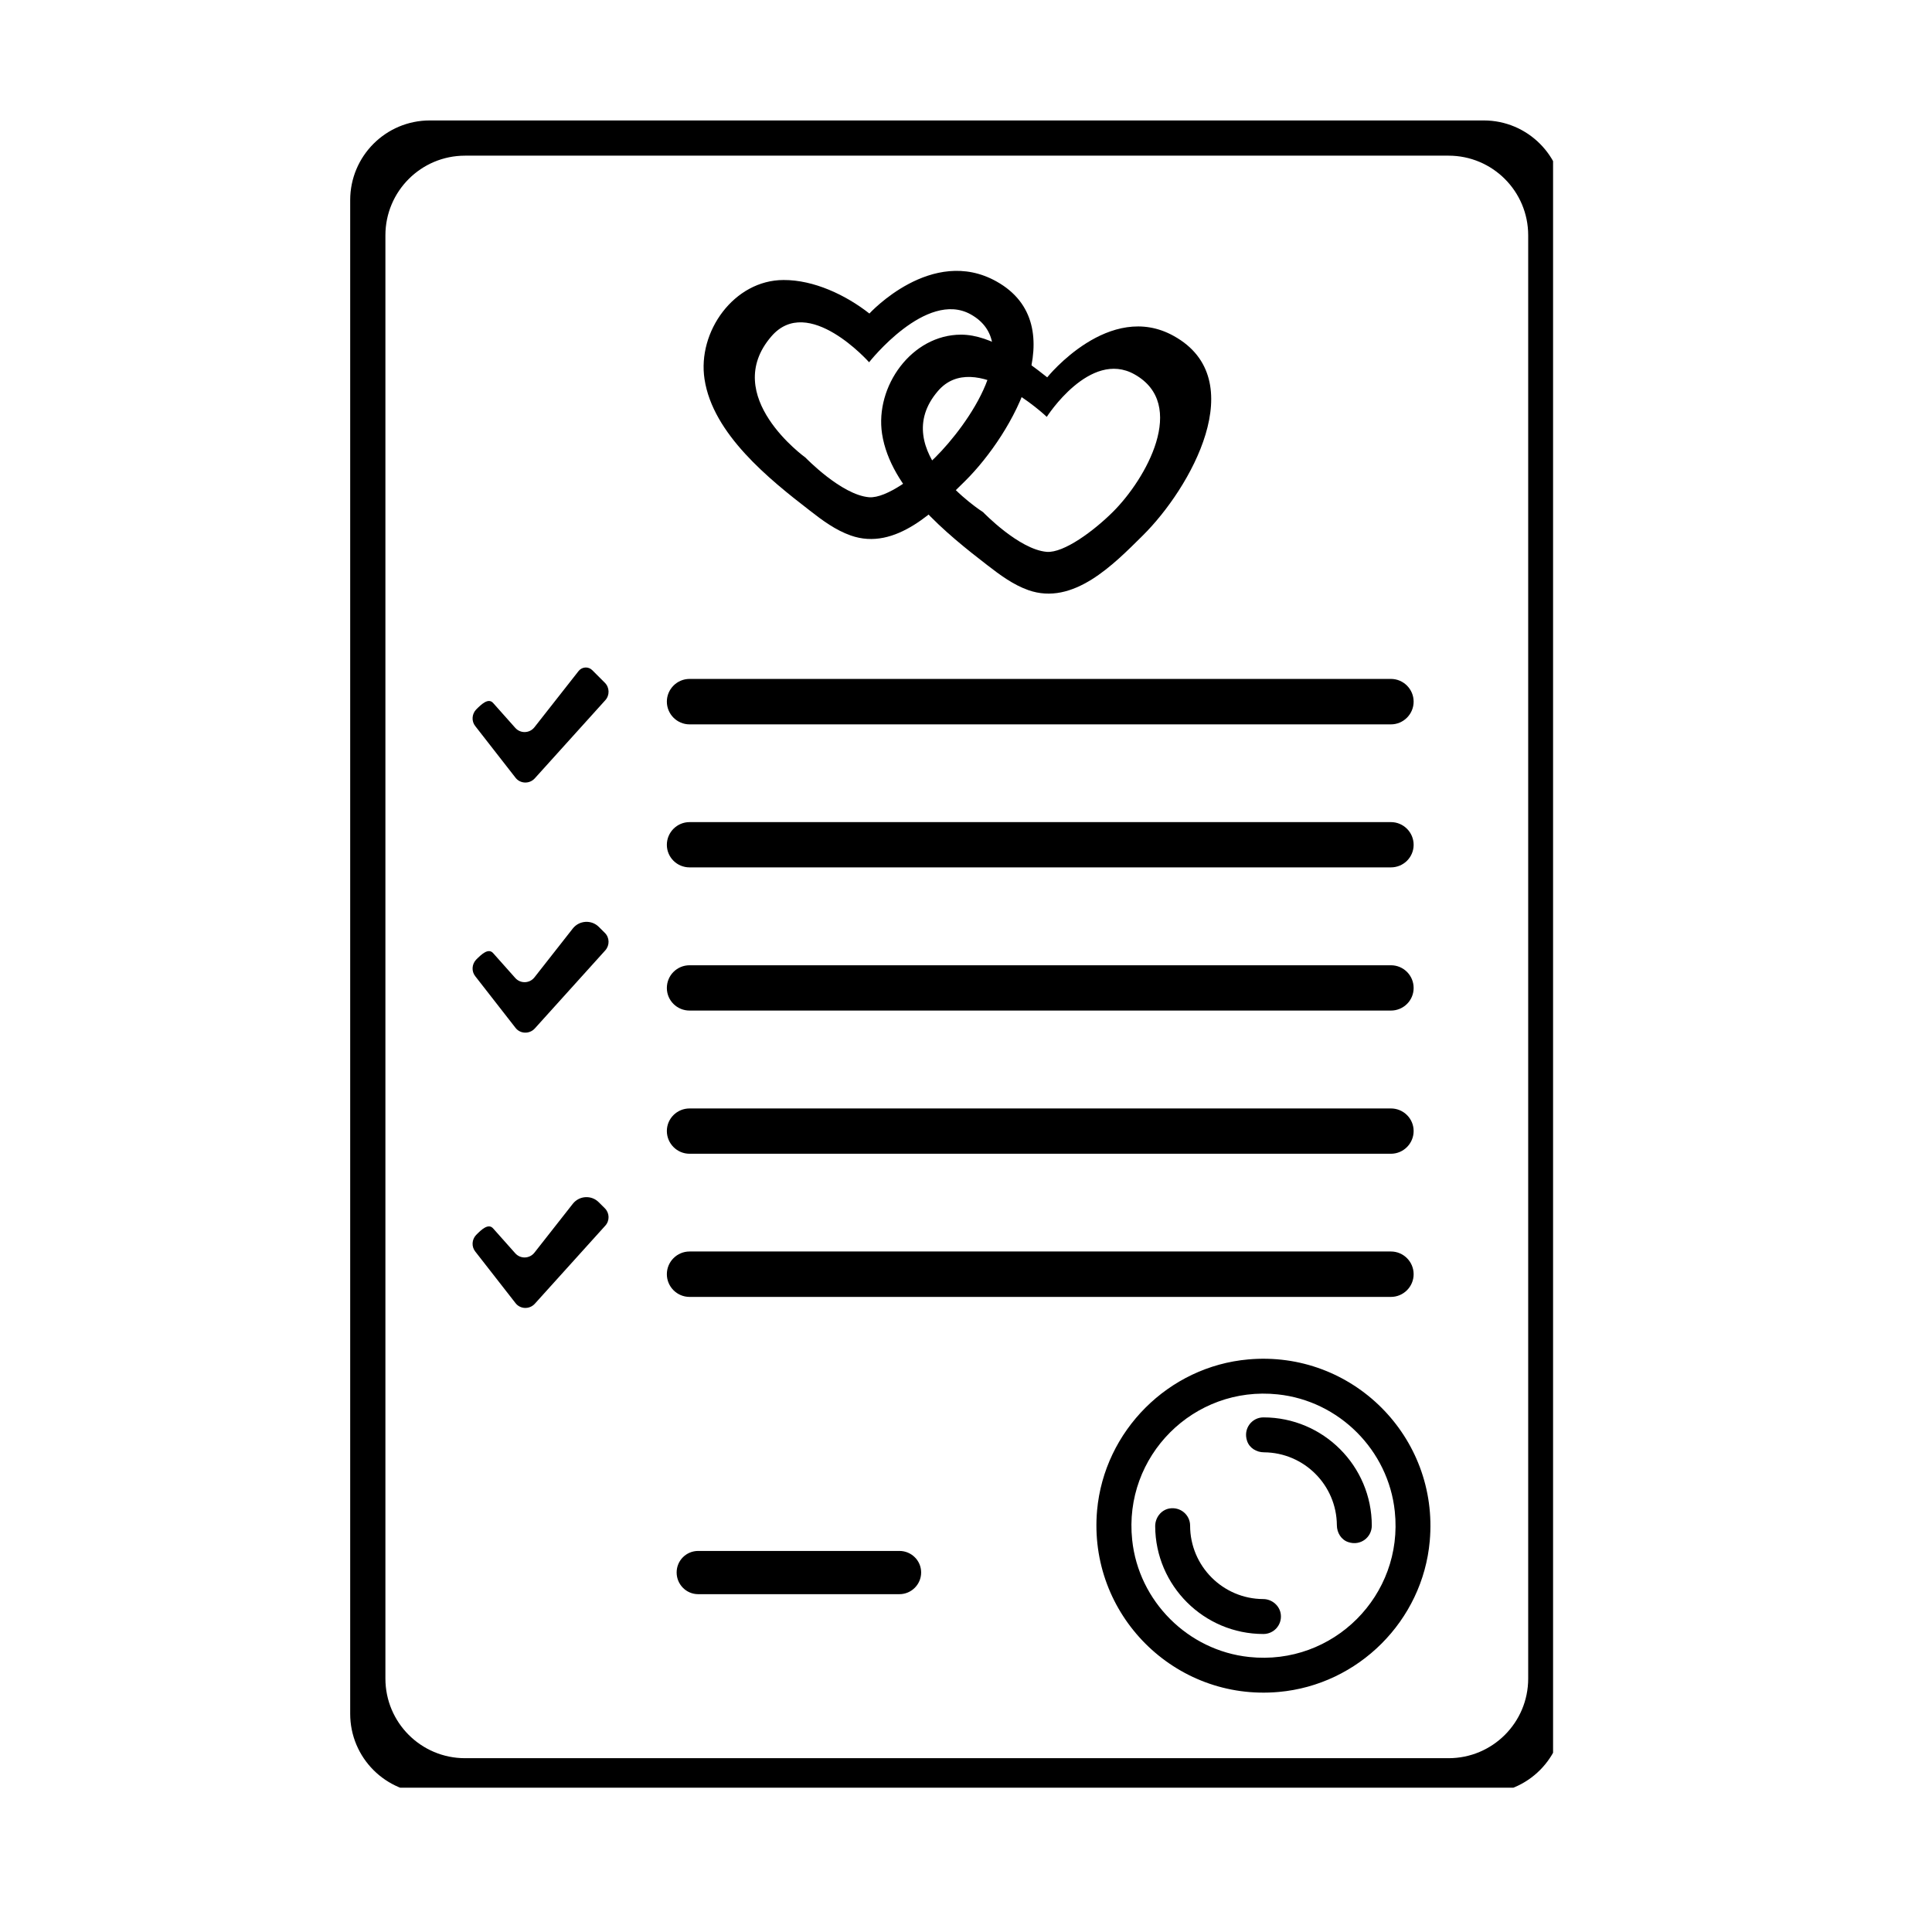 <svg xmlns="http://www.w3.org/2000/svg" xmlns:xlink="http://www.w3.org/1999/xlink" width="70" zoomAndPan="magnify" viewBox="0 0 52.5 52.5" height="70" preserveAspectRatio="xMidYMid meet" version="1.0"><defs><clipPath id="0da1fdd98b"><path d="M 9.516 3.273 L 42.203 3.273 L 42.203 48.578 L 9.516 48.578 Z M 9.516 3.273 " clip-rule="nonzero"/></clipPath></defs><g clip-path="url(#0da1fdd98b)"><path fill="#000000" d="M 12.637 47.777 L 39.363 47.777 C 40.559 47.777 41.527 46.809 41.527 45.613 L 41.527 6.395 C 41.527 5.199 40.559 4.23 39.363 4.23 L 12.637 4.23 C 11.441 4.23 10.473 5.199 10.473 6.395 L 10.473 45.613 C 10.473 46.809 11.441 47.777 12.637 47.777 Z M 40.32 48.734 L 11.68 48.734 C 10.484 48.734 9.516 47.766 9.516 46.57 L 9.516 5.438 C 9.516 4.242 10.484 3.273 11.68 3.273 L 40.32 3.273 C 41.512 3.273 42.48 4.242 42.48 5.438 L 42.48 46.57 C 42.48 47.766 41.512 48.734 40.32 48.734 " fill-opacity="1" fill-rule="nonzero"/></g><path fill="#000000" d="M 14.008 21.133 L 12.914 19.73 C 12.809 19.598 12.82 19.406 12.938 19.281 C 13.078 19.141 13.27 18.953 13.402 19.105 L 14 19.777 C 14.141 19.938 14.391 19.93 14.523 19.762 L 15.723 18.234 C 15.816 18.117 15.988 18.105 16.094 18.211 L 16.438 18.555 C 16.566 18.684 16.57 18.895 16.449 19.027 L 14.531 21.152 C 14.387 21.309 14.137 21.301 14.008 21.133 " fill-opacity="1" fill-rule="nonzero"/><path fill="#000000" d="M 14.008 27.93 L 12.914 26.527 C 12.809 26.395 12.82 26.203 12.938 26.078 C 13.078 25.938 13.27 25.75 13.402 25.902 L 14 26.574 C 14.141 26.734 14.391 26.727 14.523 26.559 L 15.566 25.23 C 15.742 25.008 16.074 24.988 16.273 25.188 L 16.438 25.352 C 16.566 25.48 16.57 25.688 16.449 25.824 L 14.531 27.949 C 14.387 28.105 14.137 28.098 14.008 27.93 " fill-opacity="1" fill-rule="nonzero"/><path fill="#000000" d="M 14.008 35.41 L 12.914 34.008 C 12.809 33.875 12.82 33.684 12.938 33.559 C 13.078 33.418 13.27 33.23 13.402 33.383 L 14 34.055 C 14.141 34.215 14.391 34.207 14.523 34.039 L 15.566 32.711 C 15.742 32.488 16.074 32.469 16.273 32.672 L 16.438 32.836 C 16.566 32.965 16.57 33.172 16.449 33.305 L 14.531 35.43 C 14.387 35.586 14.137 35.578 14.008 35.41 " fill-opacity="1" fill-rule="nonzero"/><path fill="#000000" d="M 25.414 12.43 C 24.898 12.938 24.086 13.547 23.617 13.512 C 22.863 13.449 21.887 12.434 21.887 12.434 C 21.887 12.434 19.559 10.766 20.961 9.141 C 21.961 7.977 23.617 9.844 23.617 9.844 C 23.617 9.844 25.168 7.867 26.379 8.543 C 27.84 9.359 26.312 11.539 25.414 12.43 Z M 27.078 7.648 C 25.32 6.664 23.625 8.52 23.625 8.52 C 22.984 8.016 22.113 7.605 21.293 7.609 C 19.949 7.609 18.945 9.012 19.145 10.305 C 19.371 11.793 20.902 13.023 22.012 13.879 C 22.352 14.145 22.707 14.406 23.117 14.551 C 24.34 14.984 25.434 13.852 26.227 13.07 C 27.527 11.781 29.191 8.828 27.078 7.648 " fill-opacity="1" fill-rule="nonzero"/><path fill="#000000" d="M 30.238 13.914 C 29.727 14.422 28.91 15.031 28.445 14.996 C 27.691 14.934 26.715 13.918 26.715 13.918 C 26.715 13.918 24.09 12.25 25.488 10.625 C 26.488 9.461 28.445 11.328 28.445 11.328 C 28.445 11.328 29.617 9.492 30.828 10.172 C 32.289 10.988 31.137 13.023 30.238 13.914 Z M 31.902 9.133 C 30.148 8.148 28.457 10.254 28.457 10.254 C 27.82 9.75 26.941 9.094 26.117 9.094 C 24.773 9.094 23.773 10.5 23.969 11.789 C 24.199 13.277 25.727 14.508 26.836 15.363 C 27.18 15.629 27.535 15.891 27.941 16.035 C 29.164 16.469 30.262 15.336 31.051 14.555 C 32.355 13.266 34.02 10.312 31.902 9.133 " fill-opacity="1" fill-rule="nonzero"/><path fill="#000000" d="M 37.797 19.684 L 18.738 19.684 C 18.398 19.684 18.121 19.406 18.121 19.066 C 18.121 18.727 18.398 18.449 18.738 18.449 L 37.797 18.449 C 38.137 18.449 38.414 18.727 38.414 19.066 C 38.414 19.406 38.137 19.684 37.797 19.684 " fill-opacity="1" fill-rule="nonzero"/><path fill="#000000" d="M 37.797 23.57 L 18.738 23.57 C 18.398 23.57 18.121 23.297 18.121 22.957 C 18.121 22.617 18.398 22.34 18.738 22.34 L 37.797 22.34 C 38.137 22.34 38.414 22.617 38.414 22.957 C 38.414 23.297 38.137 23.57 37.797 23.57 " fill-opacity="1" fill-rule="nonzero"/><path fill="#000000" d="M 37.797 27.461 L 18.738 27.461 C 18.398 27.461 18.121 27.188 18.121 26.848 C 18.121 26.504 18.398 26.23 18.738 26.23 L 37.797 26.23 C 38.137 26.23 38.414 26.504 38.414 26.848 C 38.414 27.188 38.137 27.461 37.797 27.461 " fill-opacity="1" fill-rule="nonzero"/><path fill="#000000" d="M 37.797 31.352 L 18.738 31.352 C 18.398 31.352 18.121 31.074 18.121 30.734 C 18.121 30.395 18.398 30.121 18.738 30.121 L 37.797 30.121 C 38.137 30.121 38.414 30.395 38.414 30.734 C 38.414 31.074 38.137 31.352 37.797 31.352 " fill-opacity="1" fill-rule="nonzero"/><path fill="#000000" d="M 37.797 35.242 L 18.738 35.242 C 18.398 35.242 18.121 34.965 18.121 34.625 C 18.121 34.285 18.398 34.008 18.738 34.008 L 37.797 34.008 C 38.137 34.008 38.414 34.285 38.414 34.625 C 38.414 34.965 38.137 35.242 37.797 35.242 " fill-opacity="1" fill-rule="nonzero"/><path fill="#000000" d="M 24.441 43.32 L 18.973 43.32 C 18.648 43.32 18.387 43.055 18.387 42.73 C 18.387 42.406 18.648 42.145 18.973 42.145 L 24.441 42.145 C 24.766 42.145 25.031 42.406 25.031 42.73 C 25.031 43.055 24.766 43.32 24.441 43.32 " fill-opacity="1" fill-rule="nonzero"/><path fill="#000000" d="M 34.723 37.891 C 32.441 37.648 30.523 39.566 30.766 41.848 C 30.941 43.512 32.281 44.852 33.945 45.027 C 36.227 45.27 38.145 43.352 37.902 41.07 C 37.727 39.406 36.387 38.066 34.723 37.891 Z M 34.746 45.977 C 31.922 46.23 29.562 43.871 29.812 41.043 C 30.008 38.879 31.754 37.133 33.918 36.941 C 36.746 36.688 39.105 39.047 38.852 41.875 C 38.66 44.039 36.914 45.785 34.746 45.977 " fill-opacity="1" fill-rule="nonzero"/><path fill="#000000" d="M 36.641 41.906 C 36.445 41.844 36.328 41.648 36.328 41.445 C 36.32 40.355 35.438 39.473 34.348 39.465 C 34.145 39.465 33.949 39.348 33.887 39.152 C 33.777 38.82 34.02 38.516 34.332 38.516 C 35.957 38.516 37.277 39.836 37.277 41.457 C 37.277 41.773 36.973 42.016 36.641 41.906 " fill-opacity="1" fill-rule="nonzero"/><path fill="#000000" d="M 34.332 44.402 C 32.715 44.402 31.398 43.09 31.391 41.473 C 31.391 41.242 31.547 41.035 31.773 40.992 C 32.078 40.938 32.34 41.168 32.34 41.457 C 32.34 42.555 33.23 43.449 34.328 43.453 C 34.566 43.453 34.781 43.637 34.805 43.875 C 34.836 44.16 34.613 44.402 34.332 44.402 " fill-opacity="1" fill-rule="nonzero"/></svg>